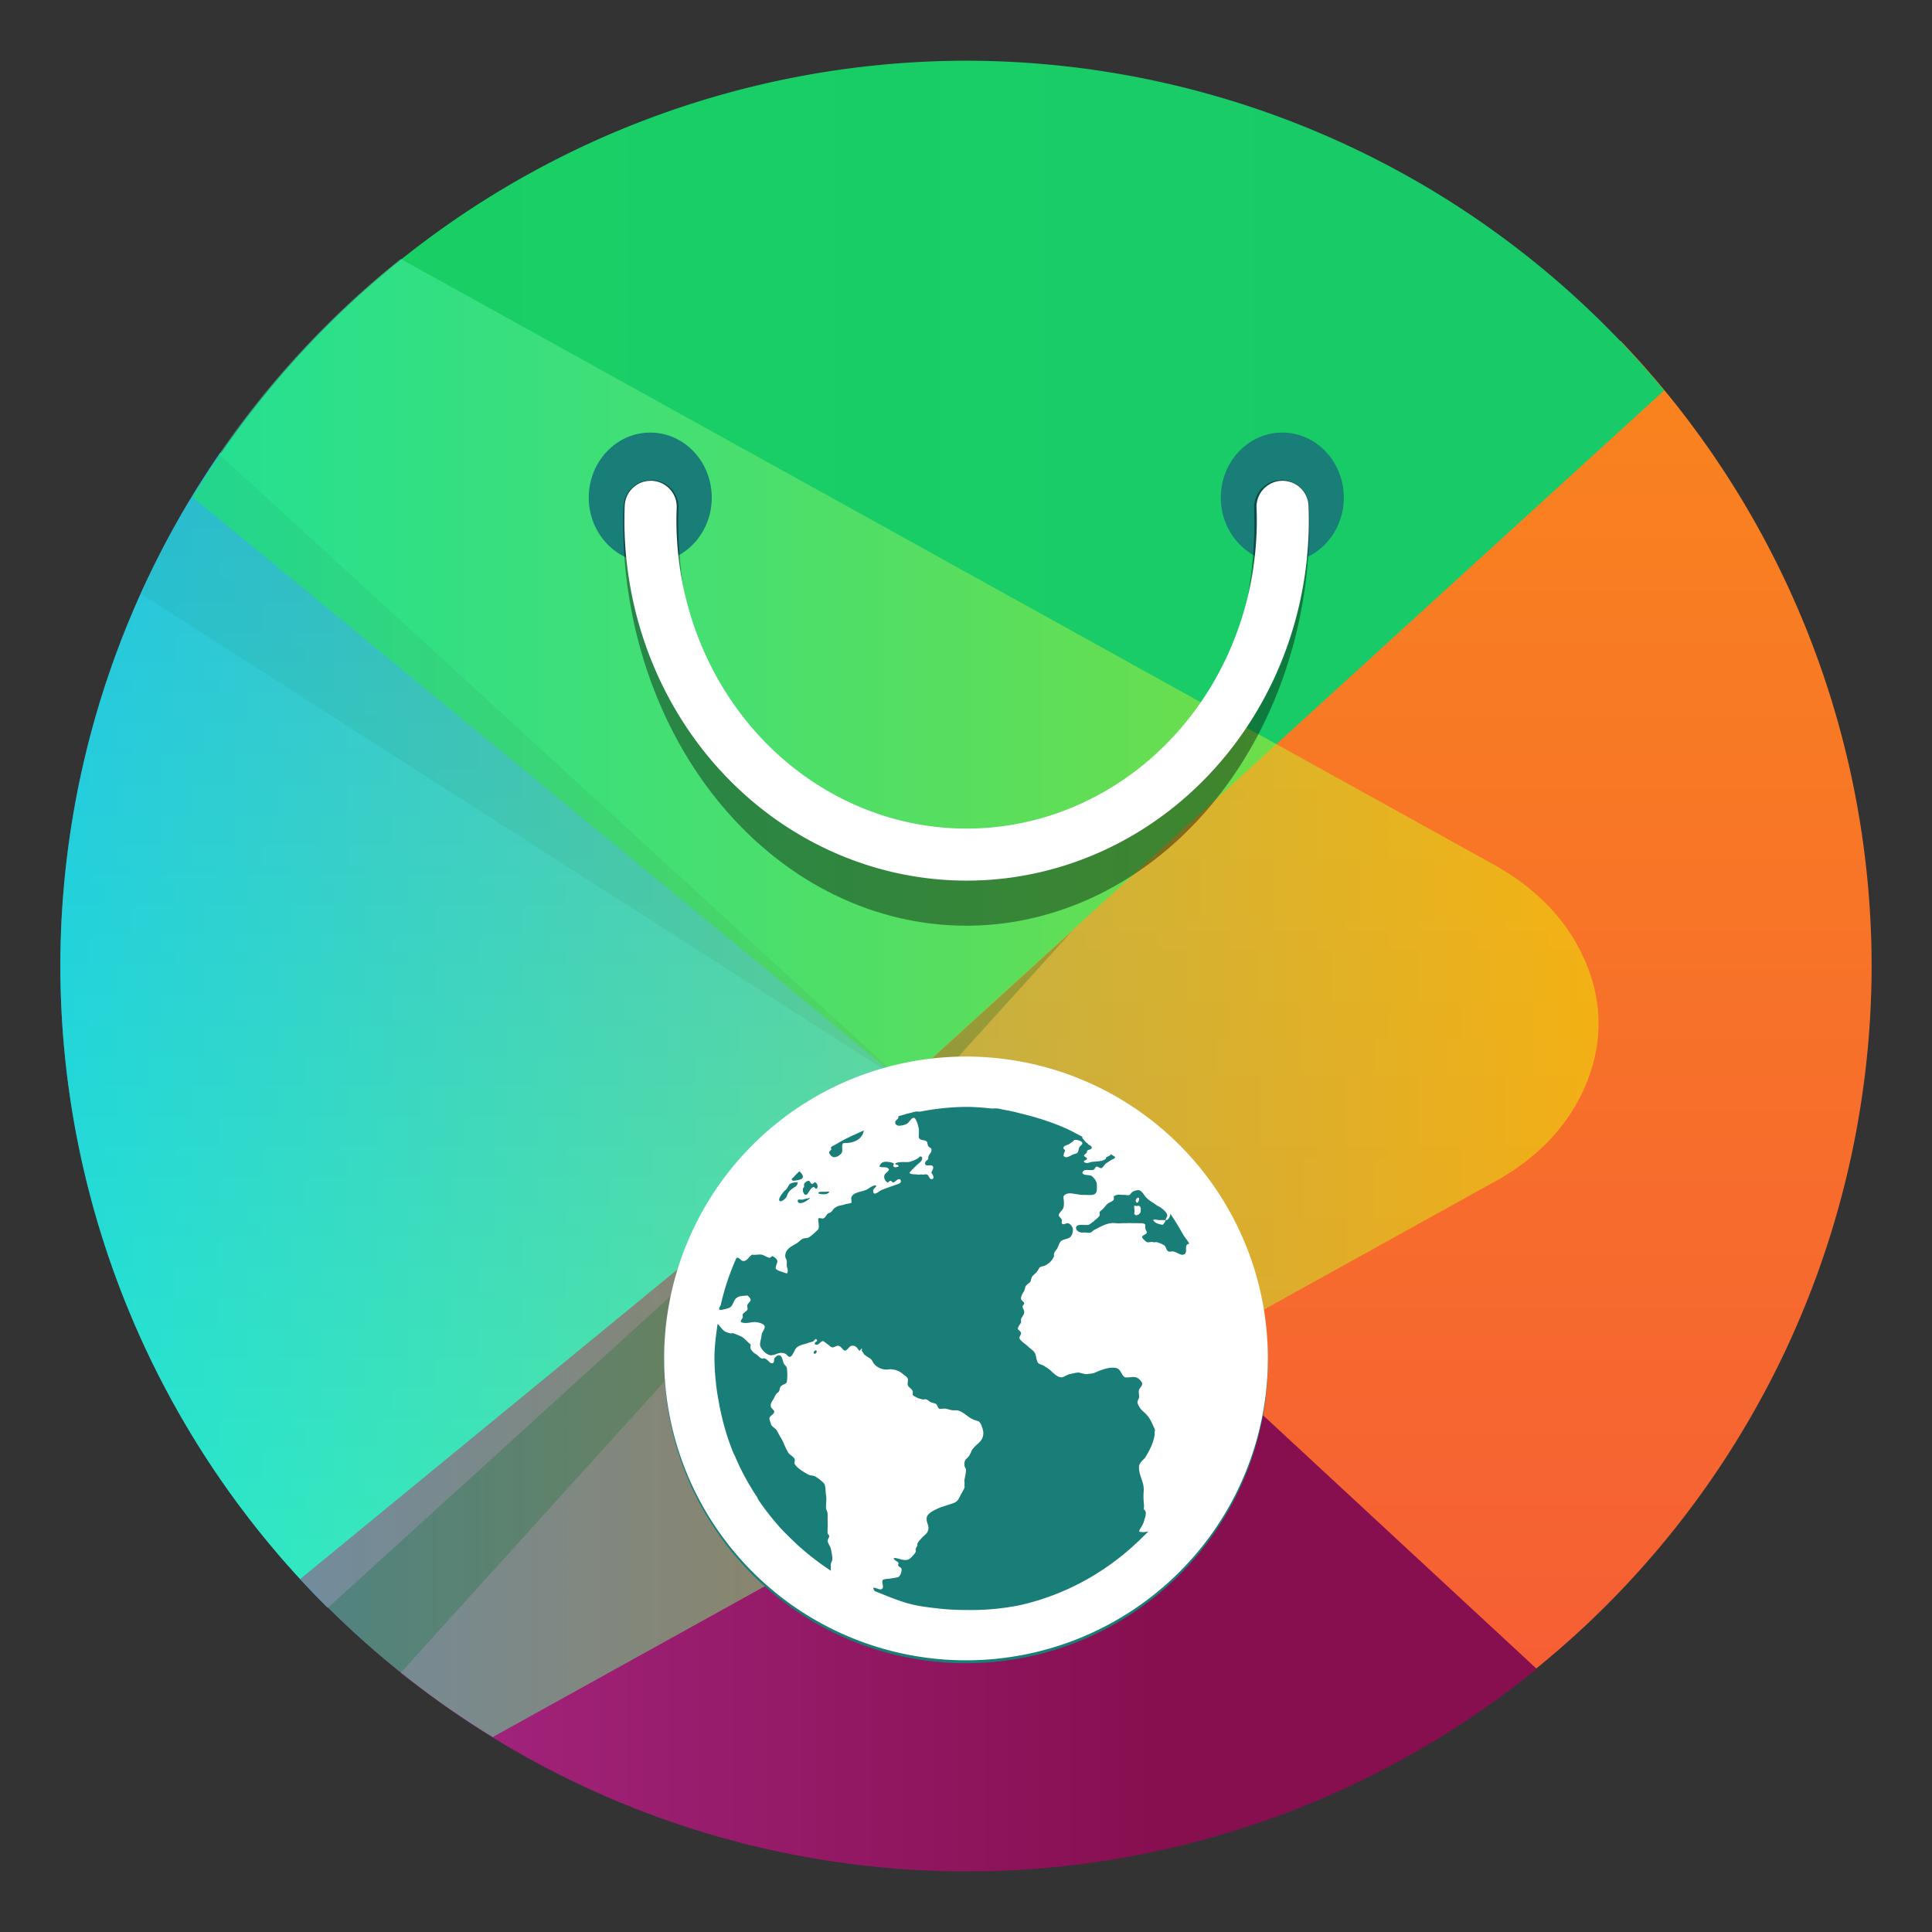 <?xml version="1.0" encoding="UTF-8" standalone="no"?>
<svg
   xmlns:dc="http://purl.org/dc/elements/1.1/"
   xmlns:cc="http://creativecommons.org/ns#"
   xmlns:rdf="http://www.w3.org/1999/02/22-rdf-syntax-ns#"
   xmlns:svg="http://www.w3.org/2000/svg"
   xmlns="http://www.w3.org/2000/svg"
   xmlns:xlink="http://www.w3.org/1999/xlink"
   xmlns:sodipodi="http://sodipodi.sourceforge.net/DTD/sodipodi-0.dtd"
   xmlns:inkscape="http://www.inkscape.org/namespaces/inkscape"
   inkscape:version="1.0.1 (3bc2e813f5, 2020-09-07)"
   sodipodi:docname="yast-sw_source.svg"
   id="svg16"
   version="1.1"
   height="64"
   width="64">
  <rect width="100%" height="100%" fill="#333333" stroke="none"/>
  <g
     id="g995">
    <path
       id="rect1149"
       style="fill:url(#linearGradient1159);fill-opacity:1;stroke-width:2;stroke-linecap:round"
       d="m 7.306,14.982 a 30,30 0 0 0 -5.307,17.027 30,30 0 0 0 8.854,21.248 l 19.111,-17.375 z" />
    <path
       d="M 53.678,11.287 29.965,35.879 49.098,56.617 A 30,30 0 0 0 62,32.01 30,30 0 0 0 53.678,11.287 Z"
       fill="url(#linearGradient1537)"
       stroke-width="4.031"
       id="path910-0"
       style="fill:url(#linearGradient1537-5)" />
    <path
       d="M 29.965,35.879 9.947,52.305 a 30,30 0 0 0 21.625,9.684 h 1.027 a 30,30 0 0 0 18.307,-6.705 L 29.965,35.879 Z"
       fill="url(#linearGradient1545)"
       stroke-width="2.66"
       id="path912-9"
       style="fill:url(#linearGradient1545-3)" />
    <path
       d="M 31.945,2.011 A 30,30 0 0 0 6.381,16.473 L 29.967,35.883 55.127,12.936 A 30,30 0 0 0 32.039,2.011 h -0.094 z"
       fill="url(#linearGradient1529)"
       stroke-width="3.656"
       id="path914"
       style="fill:url(#linearGradient1529-7)" />
    <path
       d="M 7.258,15.047 A 30,30 0 0 0 4.681,19.679 L 29.989,35.879 7.258,15.046 Z"
       image-rendering="optimizeSpeed"
       opacity="0.1"
       stroke-width="4.451"
       id="path918-3" />
    <path
       d="M 35.529,30.828 10.857,53.264 a 30,30 0 0 0 2.418,2.148 L 35.529,30.828 Z"
       opacity="0.4"
       stroke-width="4.869"
       id="path920-6" />
    <circle
       cx="-1248.694"
       cy="-1241.639"
       r="0"
       fill="#5e4aa6"
       stroke-width="1"
       id="circle861-2" />
    <circle
       cx="-149.147"
       cy="23.855"
       r="0"
       fill="#5e4aa6"
       fill-rule="evenodd"
       stroke-width="1"
       id="circle879-6" />
    <path
       id="rect1360"
       style="opacity:0.5;fill:url(#linearGradient1370);fill-opacity:1;stroke-width:2;stroke-linecap:round"
       d="M 13.273,8.578 A 30,30 0 0 0 2,32.01 30,30 0 0 0 16.322,57.543 L 49.519,39.141 c 1.459,-0.804 2.46,-1.887 3.018,-3.219 0.557,-1.345 0.557,-2.69 0,-4.021 -0.557,-1.332 -1.557,-2.413 -3,-3.23 L 13.275,8.578 Z" />
    <g
       id="g969"
       transform="matrix(0.688,0,0,0.688,9.994,4.474)">
      <ellipse
         cx="16.783"
         cy="17.456"
         rx="2.961"
         ry="3.131"
         fill="#197d78"
         stroke-width="4.734"
         style="paint-order:stroke fill markers"
         id="ellipse914" />
      <ellipse
         cx="47.215"
         cy="17.456"
         rx="2.961"
         ry="3.131"
         fill="#197d78"
         stroke-width="4.734"
         style="paint-order:stroke fill markers"
         id="ellipse916" />
      <path
         d="m 47.181,17.933 a 15.195,18.086 0 0 1 0.014,0.723 15.195,18.086 0 0 1 -15.195,18.086 15.195,18.086 0 0 1 -15.195,-18.086 15.195,18.086 0 0 1 0.014,-0.724"
         fill="none"
         opacity="0.4"
         stroke="#000000"
         stroke-dashoffset="0.421"
         stroke-linecap="round"
         stroke-width="2.652"
         id="path918" />
      <path
         d="m 47.226,17.899 a 15.225,16.102 0 0 1 0.014,0.644 15.225,16.102 0 0 1 -15.225,16.102 15.225,16.102 0 0 1 -15.225,-16.102 15.225,16.102 0 0 1 0.014,-0.645"
         fill="none"
         stroke="#ffffff"
         stroke-dashoffset="0.421"
         stroke-linecap="round"
         stroke-width="2.505"
         id="path920" />
    </g>
  </g>
  <circle
     cx="-1333.125"
     cy="-1272.69"
     r="0"
     fill="#5e4aa6"
     stroke-width="1"
     id="circle861-9" />
  <circle
     cx="-233.578"
     cy="-7.196"
     r="0"
     fill="#5e4aa6"
     fill-rule="evenodd"
     stroke-width="1"
     id="circle879-1" />
  <defs
     id="defs20">
    <linearGradient
       id="b"
       x1="-6.147"
       x2="-6.147"
       y1="-137.82"
       y2="-100.78"
       gradientTransform="matrix(0.53,0,0,0.53,11.536,352.06)"
       gradientUnits="userSpaceOnUse">
      <stop
         stop-color="#14dc78"
         offset="0"
         id="stop849" />
      <stop
         stop-color="#14a03c"
         offset="1"
         id="stop851" />
    </linearGradient>
    <linearGradient
       id="a"
       x1="-6.174"
       x2="-6.174"
       y1="-126.08"
       y2="-126.7"
       gradientTransform="matrix(0.53,0,0,0.53,11.537,352.06)"
       gradientUnits="userSpaceOnUse">
      <stop
         stop-color="#14e650"
         offset="0"
         id="stop854" />
      <stop
         stop-color="#148232"
         offset="1"
         id="stop856" />
    </linearGradient>
    <linearGradient
       id="linearGradient1485"
       x1="-112.01"
       x2="-101.23"
       y1="18.859"
       y2="18.859"
       gradientTransform="matrix(1.074,0,0,1,8.245,0)"
       gradientUnits="userSpaceOnUse">
      <stop
         stop-color="#00f0f0"
         offset="0"
         id="stop848" />
      <stop
         stop-color="#f0f000"
         offset="1"
         id="stop850" />
    </linearGradient>
    <linearGradient
       id="linearGradient1493"
       x1="-111.06"
       x2="-111.06"
       y1="15.413"
       y2="24.998"
       gradientUnits="userSpaceOnUse">
      <stop
         stop-color="#2d96f0"
         offset="0"
         id="stop853" />
      <stop
         stop-color="#28f0c8"
         offset="1"
         id="stop855" />
    </linearGradient>
    <linearGradient
       id="linearGradient1529"
       x1="-112.02"
       x2="-97.816"
       y1="16.153"
       y2="16.153"
       gradientUnits="userSpaceOnUse">
      <stop
         stop-color="#19d264"
         offset="0"
         id="stop858" />
      <stop
         stop-color="#19c869"
         offset="1"
         id="stop860" />
    </linearGradient>
    <linearGradient
       id="linearGradient1537"
       x1="-101.09"
       x2="-101.09"
       y1="24.823"
       y2="12.616"
       gradientUnits="userSpaceOnUse">
      <stop
         stop-color="#f55a37"
         offset="0"
         id="stop863" />
      <stop
         stop-color="#fa8c19"
         offset="1"
         id="stop865" />
    </linearGradient>
    <linearGradient
       id="linearGradient1545"
       x1="-111.51"
       x2="-103.44"
       y1="22.313"
       y2="22.313"
       gradientUnits="userSpaceOnUse">
      <stop
         stop-color="#b4329b"
         offset="0"
         id="stop868" />
      <stop
         stop-color="#870f50"
         offset="1"
         id="stop870" />
    </linearGradient>
    <linearGradient
       inkscape:collect="always"
       id="linearGradient1368">
      <stop
         style="stop-color:#00f0f0;stop-opacity:1"
         offset="0"
         id="stop1364" />
      <stop
         style="stop-color:#f0f000;stop-opacity:1"
         offset="1"
         id="stop1366" />
    </linearGradient>
    <linearGradient
       inkscape:collect="always"
       id="linearGradient1157">
      <stop
         style="stop-color:#2d96f0;stop-opacity:1"
         offset="0"
         id="stop1153" />
      <stop
         style="stop-color:#28f0c8;stop-opacity:1"
         offset="1"
         id="stop1155" />
    </linearGradient>
    <linearGradient
       id="linearGradient1485-3"
       x1="-112.01"
       x2="-101.23"
       y1="18.859"
       y2="18.859"
       gradientTransform="matrix(5.227,0,0,4.869,582.114,-59.702)"
       gradientUnits="userSpaceOnUse">
      <stop
         stop-color="#00f0f0"
         offset="0"
         id="stop871" />
      <stop
         stop-color="#f0f000"
         offset="1"
         id="stop873" />
    </linearGradient>
    <linearGradient
       id="linearGradient1493-6"
       x1="-111.06"
       x2="-111.06"
       y1="15.413"
       y2="24.998"
       gradientTransform="matrix(4.869,0,0,4.869,541.974,-59.702)"
       gradientUnits="userSpaceOnUse">
      <stop
         stop-color="#2d96f0"
         offset="0"
         id="stop876" />
      <stop
         stop-color="#28f0c8"
         offset="1"
         id="stop878" />
    </linearGradient>
    <linearGradient
       id="linearGradient1529-7"
       x1="-112.02"
       x2="-97.816"
       y1="16.153"
       y2="16.153"
       gradientTransform="matrix(4.869,0,0,4.869,541.974,-59.702)"
       gradientUnits="userSpaceOnUse">
      <stop
         stop-color="#19d264"
         offset="0"
         id="stop881" />
      <stop
         stop-color="#19c869"
         offset="1"
         id="stop883" />
    </linearGradient>
    <linearGradient
       id="linearGradient1537-5"
       x1="-101.09"
       x2="-101.09"
       y1="24.823"
       y2="12.616"
       gradientTransform="matrix(4.869,0,0,4.869,541.974,-59.702)"
       gradientUnits="userSpaceOnUse">
      <stop
         stop-color="#f55a37"
         offset="0"
         id="stop886" />
      <stop
         stop-color="#fa8c19"
         offset="1"
         id="stop888" />
    </linearGradient>
    <linearGradient
       id="linearGradient1545-3"
       x1="-111.51"
       x2="-103.44"
       y1="22.313"
       y2="22.313"
       gradientTransform="matrix(4.869,0,0,4.869,541.974,-59.702)"
       gradientUnits="userSpaceOnUse">
      <stop
         stop-color="#b4329b"
         offset="0"
         id="stop891" />
      <stop
         stop-color="#870f50"
         offset="1"
         id="stop893" />
    </linearGradient>
    <linearGradient
       id="linearGradient1485-36"
       x1="-112.01"
       x2="-101.23"
       y1="18.859"
       y2="18.859"
       gradientTransform="matrix(5.227,0,0,4.869,650.475,-59.702)"
       gradientUnits="userSpaceOnUse">
      <stop
         stop-color="#00f0f0"
         offset="0"
         id="stop881-7" />
      <stop
         stop-color="#f0f000"
         offset="1"
         id="stop883-5" />
    </linearGradient>
    <linearGradient
       inkscape:collect="always"
       xlink:href="#linearGradient1157"
       id="linearGradient1159"
       x1="-58.685"
       y1="15.221"
       x2="-58.685"
       y2="60.241"
       gradientUnits="userSpaceOnUse"
       gradientTransform="translate(59.433)" />
    <linearGradient
       inkscape:collect="always"
       xlink:href="#linearGradient1368"
       id="linearGradient1370"
       x1="-72.021"
       y1="33.061"
       x2="-14.613"
       y2="33.061"
       gradientUnits="userSpaceOnUse"
       gradientTransform="translate(67.568)" />
  </defs>
  <sodipodi:namedview
     inkscape:current-layer="svg16"
     inkscape:window-maximized="1"
     inkscape:window-y="36"
     inkscape:window-x="0"
     inkscape:cy="30.789243"
     inkscape:cx="3.7196861"
     inkscape:zoom="5.9609375"
     showgrid="false"
     id="namedview18"
     inkscape:window-height="968"
     inkscape:window-width="1920"
     inkscape:pageshadow="2"
     inkscape:pageopacity="0"
     guidetolerance="10"
     gridtolerance="10"
     objecttolerance="10"
     borderopacity="1"
     bordercolor="#666666"
     pagecolor="#ffffff"
     inkscape:document-rotation="0" />
  <circle
     cx="-1248.694"
     cy="-1241.639"
     r="0"
     fill="#5e4aa6"
     stroke-width="1"
     id="circle861" />
  <circle
     cx="-149.147"
     cy="23.855"
     r="0"
     fill="#5e4aa6"
     fill-rule="evenodd"
     stroke-width="1"
     id="circle879" />
  <circle
     style="fill:#197d78;fill-opacity:1;stroke-width:1.837;stroke-linecap:round"
     id="path987"
     cx="32"
     cy="45.097"
     r="10" />
  <path
     style="stroke-width:0.833"
     d="m 32,35 a 10,10 0 1 0 0,20 10,10 0 0 0 0,-20 z m 0,1.667 c 0.288,0 0.553,0.023 0.833,0.052 0.067,0.007 0.142,-0.008 0.208,0 0.088,0.012 0.173,0.038 0.26,0.053 0.24,0.037 0.445,0.098 0.678,0.155 0.427,0.107 0.85,0.248 1.25,0.417 0.218,0.093 0.415,0.202 0.625,0.313 v 0.052 C 35.902,37.73 35.928,37.82 36.01,37.865 c 0.03,0.017 0.025,0.037 0.053,0.052 0.047,0.027 0.113,0.057 0.103,0.105 -0.013,0.067 -0.11,0.052 -0.157,0.103 0.007,0.097 -0.078,0.092 -0.103,0.157 0.015,0.042 0.097,0.053 0.103,0.103 -0.008,0.053 -0.123,0.05 -0.103,0.105 0.09,0.07 0.175,0.017 0.26,0 C 36.353,38.467 36.52,38.48 36.635,38.385 36.62,38.297 36.802,38.31 36.792,38.23 36.84,38.263 36.9,38.297 36.948,38.333 36.93,38.35 36.915,38.377 36.895,38.385 c -0.033,0.017 -0.072,0.033 -0.103,0.053 L 36.635,38.542 c -0.038,0.027 -0.117,0.157 -0.155,0.157 -0.05,0 -0.122,-0.063 -0.157,-0.053 -0.05,0.017 -0.048,0.085 -0.105,0.105 -0.11,0.04 -0.327,-0.06 -0.363,0.105 0.047,0.095 0.228,0.05 0.312,0.103 a 0.517,0.517 0 0 1 0.157,0.208 0.983,0.983 0 0 1 0,0.313 c -0.052,0.133 -0.212,0.105 -0.365,0.103 h -0.105 C 35.597,39.567 35.345,39.45 35.228,39.635 c 0.008,0.142 0.033,0.242 0,0.365 -0.022,0.09 -0.16,0.183 -0.155,0.26 0,0.04 0.093,0.1 0.103,0.157 0.007,0.03 -0.013,0.075 0,0.105 0.043,0.082 0.133,-0.017 0.208,0 0.073,0.017 0.157,0.125 0.157,0.208 A 0.433,0.433 0 0 1 35.49,40.938 c -0.073,0.11 -0.208,0.095 -0.313,0.155 -0.087,0.05 -0.103,0.175 -0.155,0.262 -0.055,0.093 -0.127,0.127 -0.105,0.26 a 0.608,0.608 0 0 1 -0.313,0.312 c -0.045,0.02 -0.113,0.023 -0.155,0.053 -0.033,0.023 -0.058,0.102 -0.105,0.155 -0.058,0.067 -0.123,0.107 -0.155,0.157 C 34.163,42.33 34.16,42.395 34.135,42.448 c -0.037,0.07 -0.11,0.085 -0.155,0.155 -0.022,0.033 -0.03,0.113 -0.053,0.157 -0.053,0.097 -0.113,0.177 -0.103,0.262 0.008,0.08 0.1,0.083 0.103,0.155 0.005,0.04 -0.053,0.06 -0.052,0.105 0.002,0.063 0.047,0.105 0.052,0.155 0.012,0.123 -0.08,0.177 -0.103,0.262 -0.012,0.04 0.01,0.07 0,0.103 -0.02,0.062 -0.103,0.135 -0.105,0.208 0,0.052 0.1,0.083 0.105,0.157 0.003,0.048 -0.062,0.11 -0.053,0.157 0.018,0.09 0.192,0.19 0.262,0.26 0.095,0.095 0.218,0.16 0.26,0.26 0.035,0.085 0.04,0.25 0.105,0.313 0.047,0.047 0.147,0.053 0.208,0.103 0.057,0.045 0.093,0.055 0.155,0.105 0.102,0.08 0.255,0.272 0.417,0.26 0.085,-0.017 0.167,-0.087 0.262,-0.105 0.098,-0.017 0.212,-0.06 0.312,-0.05 0.077,0.017 0.18,0.055 0.26,0.05 0.083,-0.017 0.167,-0.01 0.262,-0.05 0.165,-0.073 0.437,-0.192 0.677,-0.158 0.183,0.027 0.183,0.232 0.312,0.313 0.147,0.017 0.248,-0.028 0.365,0 0.088,0.022 0.2,0.138 0.208,0.208 0.008,0.072 -0.095,0.163 -0.105,0.208 -0.022,0.097 0.017,0.2 0,0.26 -0.013,0.05 -0.053,0.108 -0.05,0.157 0,0.043 0.058,0.15 0.103,0.208 0.055,0.07 0.142,0.133 0.208,0.208 0.122,0.14 0.175,0.283 0.26,0.468 0.022,0.047 -0.02,0.097 0,0.157 -0.037,0.28 -0.13,0.472 -0.313,0.782 -0.085,0.1 -0.21,0.187 -0.208,0.312 -0.005,0.3 0.17,0.492 0.157,0.782 -0.03,0.39 0.03,0.417 0,0.625 0.133,0.067 0.038,0.278 0,0.417 -0.057,0.165 -0.123,0.202 -0.155,0.313 0.088,0.038 0.213,0.022 0.312,0 L 37.885,50.885 a 8.672,8.672 0 0 1 -1.25,1.042 8.233,8.233 0 0 1 -2.863,1.25 A 8.308,8.308 0 0 1 32,53.333 c -0.317,0 -0.63,-0.017 -0.938,-0.052 -0.243,-0.028 -0.49,-0.057 -0.728,-0.105 -0.472,-0.097 -0.915,-0.295 -1.355,-0.468 -0.015,-0.028 -0.055,-0.07 -0.05,-0.105 0.085,-0.037 0.248,0.123 0.312,0 0.032,-0.058 -0.042,-0.2 0,-0.26 0.03,-0.04 0.198,-0.04 0.26,-0.052 0.088,-0.017 0.21,-0.028 0.26,-0.052 0.055,-0.035 0.115,-0.158 0.105,-0.262 -0.005,-0.048 -0.067,-0.06 -0.105,-0.103 -0.032,-0.037 0.022,-0.07 0,-0.105 -0.04,-0.058 -0.138,-0.07 -0.155,-0.155 0.12,-0.023 0.295,0.1 0.467,0.052 0.083,-0.023 0.223,-0.183 0.262,-0.26 0.012,-0.023 -0.013,-0.075 0,-0.105 0.015,-0.03 0.047,-0.087 0.052,-0.103 0.012,-0.045 -0.01,-0.023 0,-0.053 0.03,-0.083 0.107,-0.147 0.157,-0.208 0.038,-0.047 0.122,-0.107 0.157,-0.155 0.04,-0.052 0.025,-0.058 0.052,-0.105 0.025,-0.15 -0.088,-0.283 -0.052,-0.417 0.04,-0.15 0.272,-0.243 0.417,-0.312 0.05,-0.023 0.113,-0.038 0.155,-0.053 0.1,-0.033 0.22,-0.07 0.313,-0.103 0.157,-0.057 0.183,-0.17 0.26,-0.313 0.037,-0.067 0.098,-0.158 0.105,-0.208 0.007,-0.043 -0.008,-0.052 0,-0.103 0.008,-0.048 -0.013,-0.1 0,-0.157 C 31.965,48.938 32,48.777 32,48.698 c 0,-0.067 -0.05,-0.097 -0.052,-0.157 -0.012,-0.217 0.077,-0.195 0.155,-0.313 0.04,-0.058 0.077,-0.167 0.105,-0.208 0.135,-0.2 0.382,-0.268 0.365,-0.572 -0.007,-0.1 -0.083,-0.333 -0.157,-0.365 -0.042,-0.018 -0.095,-0.03 -0.157,-0.052 -0.197,-0.073 -0.367,-0.297 -0.572,-0.313 h -0.105 c -0.08,0 -0.17,-0.04 -0.26,-0.052 -0.057,-0.017 -0.175,0.017 -0.208,0 -0.052,-0.025 -0.063,-0.128 -0.105,-0.157 -0.033,-0.023 -0.105,-0.033 -0.155,-0.052 -0.083,-0.03 -0.113,-0.098 -0.208,-0.105 -0.03,0 -0.072,0.017 -0.105,0 -0.052,-0.017 -0.108,-0.022 -0.157,-0.05 -0.06,-0.038 -0.13,-0.053 -0.155,-0.105 0.055,-0.18 -0.12,-0.208 -0.157,-0.313 -0.017,-0.048 0.017,-0.165 0,-0.208 -0.022,-0.062 -0.088,-0.103 -0.157,-0.155 a 0.623,0.623 0 0 0 -0.365,-0.157 c -0.077,-0.017 -0.168,0.017 -0.26,0 A 0.593,0.593 0 0 1 28.978,45.208 c -0.07,-0.082 -0.093,-0.17 -0.155,-0.208 -0.058,-0.037 -0.117,-0.067 -0.157,-0.105 -0.018,-0.017 -0.035,-0.013 -0.052,-0.05 -0.03,-0.063 -0.09,-0.083 -0.053,-0.158 -0.067,-0.033 -0.032,0.065 -0.103,0.053 -0.065,-0.092 -0.113,-0.183 -0.26,-0.157 -0.067,0.017 -0.13,0.155 -0.208,0.157 -0.067,0 -0.123,-0.143 -0.208,-0.157 -0.067,-0.017 -0.163,0.06 -0.208,0.052 -0.072,-0.017 -0.092,-0.06 -0.157,-0.103 -0.048,-0.033 -0.13,-0.107 -0.157,-0.105 -0.083,0 -0.145,0.167 -0.26,0.105 -0.057,-0.072 0.118,-0.09 0.052,-0.157 -0.05,-0.048 -0.063,0.028 -0.103,0.052 -0.047,0.03 -0.105,0.033 -0.157,0.053 -0.115,0.043 -0.223,0.055 -0.313,0.103 a 0.308,0.308 0 0 0 -0.155,0.157 c -0.038,0.07 -0.098,0.205 -0.157,0.208 -0.07,0 -0.093,-0.077 -0.157,-0.105 -0.192,-0.083 -0.31,0.05 -0.468,0.053 -0.147,0 -0.372,-0.227 -0.365,-0.367 0.005,-0.083 0.043,-0.207 0.053,-0.312 0.008,-0.083 0.102,-0.183 0.103,-0.26 0.002,-0.103 -0.193,-0.145 -0.26,-0.157 -0.157,-0.028 -0.343,0.07 -0.522,0 -0.033,-0.057 0.033,-0.1 0.053,-0.155 0.012,-0.03 -0.012,-0.07 0,-0.105 0.018,-0.053 0.13,-0.1 0.155,-0.157 0.018,-0.043 -0.017,-0.1 0,-0.155 0.022,-0.06 0.1,-0.113 0.105,-0.157 0.007,-0.057 -0.06,-0.12 -0.105,-0.157 -0.138,0.017 -0.233,0.012 -0.312,0.052 -0.18,0.083 -0.132,0.308 -0.313,0.365 A 1.523,1.523 0 0 1 23.927,43.385 c -0.03,0.017 -0.07,-0.003 -0.103,0 0.003,-0.017 -0.003,-0.033 0,-0.052 0.007,-0.038 0.043,-0.067 0.052,-0.105 a 8.183,8.183 0 0 1 0.522,-1.562 h 0.05 c 0.065,0.017 0.103,0.1 0.158,0.105 0.152,0.017 0.185,-0.142 0.312,-0.208 0.13,0.017 0.195,-0.017 0.313,0 0.08,0.017 0.197,0.097 0.26,0.103 0.053,0 0.053,-0.058 0.103,-0.052 0.05,0.017 0.148,0.095 0.157,0.155 0.008,0.075 -0.073,0.178 -0.052,0.262 0.078,0.08 0.253,0.108 0.363,0.155 0.073,-0.062 0.012,-0.173 0,-0.26 0,-0.038 0.005,-0.12 0,-0.155 -0.007,-0.06 -0.05,-0.105 -0.05,-0.157 0,-0.238 0.203,-0.323 0.363,-0.417 0.068,-0.04 0.148,-0.127 0.208,-0.157 C 26.668,41 26.722,41.03 26.792,40.99 26.918,40.918 27.007,40.81 27.105,40.728 27.15,40.62 27.1,40.472 27.105,40.365 c 0.045,-0.028 0.107,0 0.155,0 0.077,-0.017 0.113,-0.113 0.157,-0.157 0.025,-0.025 0.073,-0.027 0.105,-0.052 0.075,-0.06 0.088,-0.13 0.155,-0.157 a 0.433,0.433 0 0 1 0.105,-0.052 C 27.832,39.932 27.91,39.925 27.99,39.895 c 0.05,-0.017 0.188,-0.03 0.208,-0.05 0.025,-0.027 -0.007,-0.12 0,-0.158 0.04,-0.187 0.3,-0.197 0.468,-0.26 0.117,-0.043 0.233,-0.178 0.365,-0.155 -0.025,0.09 -0.127,0.1 -0.105,0.208 0.028,0.15 0.208,-0.032 0.262,-0.053 0.1,-0.043 0.283,-0.105 0.417,-0.155 0.117,-0.042 0.317,-0.075 0.208,-0.208 -0.092,-0.017 -0.13,0.07 -0.208,0.103 C 29.55,39.183 29.547,39.12 29.5,39.115 c -0.045,0 -0.058,0.06 -0.105,0.052 -0.045,-0.017 -0.097,-0.1 -0.103,-0.157 -0.018,-0.14 0.1,-0.157 0.157,-0.26 C 29.41,38.623 29.242,38.695 29.135,38.645 a 0.188,0.188 0 0 1 0.157,-0.155 c 0.072,-0.017 0.27,0.013 0.313,0.052 0.025,0.022 -0.038,0.07 0,0.105 0.043,0.038 0.1,0.017 0.155,0 0.02,-0.095 -0.12,-0.043 -0.103,-0.105 C 29.77,38.468 29.987,38.508 30.125,38.49 a 1.133,1.133 0 0 0 0.26,-0.105 c 0.067,-0.038 0.087,-0.115 0.157,-0.052 0.02,0.068 -0.013,0.12 -0.052,0.157 -0.128,0.113 -0.265,0.233 -0.365,0.363 0.062,0.06 0.157,0.042 0.26,0.053 0.04,0.017 0.115,-0.008 0.157,0 0.05,0.017 0.117,-0.017 0.157,0 0.07,0.017 0.087,0.155 0.155,0.155 0.113,0 0.067,-0.133 0,-0.208 0.02,-0.078 0.082,-0.152 0.053,-0.208 -0.052,-0.103 -0.25,0.032 -0.262,-0.103 -0.005,-0.083 0.075,-0.093 0.105,-0.157 -0.013,-0.16 0.12,-0.167 0.105,-0.312 -0.008,-0.06 -0.063,-0.048 -0.105,-0.105 -0.022,-0.03 -0.027,-0.133 -0.052,-0.155 -0.087,-0.073 -0.25,-0.017 -0.262,-0.157 -0.003,-0.083 0.012,-0.172 0,-0.262 -0.012,-0.083 -0.083,-0.347 -0.155,-0.363 -0.093,-0.02 -0.15,0.155 -0.262,0.208 a 0.627,0.627 0 0 1 -0.26,0.052 c -0.04,-0.017 -0.1,-0.025 -0.103,-0.105 -0.007,-0.07 0.078,-0.1 0.103,-0.155 0.007,-0.013 -0.003,-0.033 0,-0.053 0.122,-0.033 0.242,-0.075 0.365,-0.103 0.07,-0.017 0.138,-0.038 0.208,-0.052 0.05,-0.01 0.107,0.008 0.157,0 A 8.35,8.35 0 0 1 32,36.667 Z m -3.385,0.782 c -0.053,0.303 -0.338,0.425 -0.678,0.417 -0.075,0.073 -0.01,0.21 -0.05,0.312 C 27.85,38.262 27.71,38.34 27.625,38.333 c -0.062,0 -0.157,-0.098 -0.157,-0.157 0,-0.072 0.115,-0.073 0.053,-0.155 0.002,-0.017 0.033,-0.037 0.05,-0.053 0.035,-0.02 0.072,-0.032 0.105,-0.052 C 27.978,37.73 28.288,37.595 28.615,37.448 Z M 35.593,37.76 c -0.03,0.017 -0.025,0.037 -0.052,0.053 -0.063,0.038 -0.108,0.085 -0.157,0.103 -0.067,0.025 -0.145,0.042 -0.155,0.105 -0.008,0.05 0.053,0.055 0.05,0.103 -0.023,0.062 -0.037,0.082 -0.05,0.157 0.083,0.138 0.258,-0.032 0.363,-0.053 0.047,-0.017 0.08,-0.012 0.105,-0.05 0.028,-0.047 0.03,-0.093 0.052,-0.158 0.023,-0.07 0.113,-0.093 0.105,-0.155 -0.007,-0.062 -0.158,-0.113 -0.262,-0.105 z M 26.48,38.802 c 0.078,0.063 0.19,0.2 0.05,0.262 a 0.86,0.86 0 0 1 -0.258,0.05 c -0.017,0 -0.038,-0.038 -0.053,-0.05 C 26.305,38.98 26.39,38.882 26.48,38.802 Z M 26.792,39.115 c 0.04,0 0.057,0.1 0.105,0.103 0.045,0 0.077,-0.058 0.103,-0.052 0.07,0.018 0.118,0.157 0.052,0.208 -0.055,0.017 -0.063,-0.058 -0.103,-0.052 -0.113,0.02 -0.177,0.267 -0.262,0.26 -0.08,-0.017 -0.133,-0.202 -0.05,-0.26 0,-0.05 -0.005,-0.053 0,-0.105 C 26.66,39.188 26.725,39.11 26.792,39.115 Z M 26.375,39.167 c 0.023,0 0.043,-0.017 0.052,0 -0.012,0.088 -0.035,0.115 -0.103,0.157 -0.118,0.072 -0.222,0.16 -0.262,0.312 -0.012,0.045 -0.15,0.167 -0.208,0.157 -0.132,-0.028 0.075,-0.275 0.105,-0.313 0.033,-0.042 0.067,-0.055 0.105,-0.103 C 26.1,39.328 26.13,39.245 26.167,39.218 A 0.41,0.41 0 0 1 26.375,39.167 Z m 11.302,0.26 c 0.133,-0.017 0.2,0.13 0.262,0.208 0.05,0.067 0.178,0.163 0.26,0.208 0.047,0.025 0.103,0.082 0.155,0.105 0.108,0.048 0.308,0.205 0.313,0.312 0.002,0.053 -0.06,0.107 -0.052,0.157 0.082,0.017 0.153,-0.127 0.155,-0.208 0.153,0.217 0.285,0.447 0.417,0.677 0.063,0.11 0.15,0.2 0.208,0.313 -0.073,0.022 -0.092,0.033 -0.103,0.103 -0.017,0.093 0.035,0.245 -0.105,0.262 -0.087,0.017 -0.19,-0.077 -0.312,-0.105 -0.05,-0.017 -0.117,0.017 -0.157,0 -0.092,-0.03 -0.077,-0.153 -0.155,-0.208 a 0.835,0.835 0 0 0 -0.262,-0.105 c -0.045,0 -0.057,0.017 -0.103,0 -0.057,-0.017 -0.162,0.023 -0.208,0 A 0.535,0.535 0 0 1 37.833,40.99 C 37.815,40.928 37.987,40.885 37.99,40.833 c 0.003,-0.04 -0.045,-0.095 -0.053,-0.157 -0.005,-0.037 0.008,-0.078 0,-0.103 C 37.925,40.53 37.85,40.523 37.782,40.52 H 37.625 c -0.073,0 -0.222,-0.007 -0.313,0 -0.055,0 -0.103,-0.005 -0.155,0 -0.145,0.017 -0.252,-0.017 -0.365,0 a 1.047,1.047 0 0 0 -0.313,0.105 L 36.375,40.677 A 0.685,0.685 0 0 1 36.27,40.73 c -0.045,0.022 -0.11,0.09 -0.155,0.103 -0.067,0.017 -0.143,-0.017 -0.262,0 -0.083,0 -0.205,-0.055 -0.208,-0.157 0,-0.155 0.272,-0.075 0.417,-0.103 0.055,-0.017 0.09,-0.065 0.157,-0.105 0.033,-0.017 0.023,-0.032 0.053,-0.052 0.05,-0.035 0.147,-0.117 0.155,-0.157 0.007,-0.037 -0.005,-0.075 0,-0.103 0.007,-0.035 0.06,-0.058 0.105,-0.105 0.07,-0.07 0.122,-0.163 0.208,-0.208 0.058,-0.03 0.128,-0.055 0.155,-0.103 0.007,-0.053 0,-0.055 0,-0.105 A 0.217,0.217 0 0 1 37,39.583 c 0.09,-0.02 0.155,0.005 0.26,0 0.045,0 0.108,0.022 0.157,0 0.04,-0.027 0.063,-0.083 0.105,-0.105 a 0.412,0.412 0 0 1 0.155,-0.05 z m 0.938,0.99 h -0.208 c -0.073,0 -0.167,-0.038 -0.208,0 0.062,0.1 0.173,0.132 0.312,0.157 a 0.322,0.322 0 0 0 0.105,-0.157 z M 27.208,39.478 H 27.365 c 0.042,0 0.087,-0.017 0.103,0 -0.027,0.11 -0.278,0.093 -0.363,0.053 0.003,-0.042 0.05,-0.047 0.103,-0.053 z m -0.365,0.208 c -0.072,0.053 -0.145,0.122 -0.26,0.157 -0.063,0.02 -0.145,0.018 -0.157,-0.052 -0.013,-0.087 0.1,-0.043 0.157,-0.052 0.073,-0.017 0.175,-0.05 0.26,-0.053 z m 10.833,0 c -0.055,0.018 -0.082,0.14 0,0.157 C 37.715,39.82 37.74,39.76 37.73,39.688 c -0.022,-0.023 -0.037,-0.017 -0.053,0 z m -0.103,0.262 c 0,0.093 0.017,0.178 0,0.26 0.053,0.103 0.182,0.017 0.208,-0.052 0.032,-0.173 -0.025,-0.23 -0.105,-0.208 -0.027,0.017 -0.075,-0.022 -0.103,0 z M 23.77,43.853 c 0.095,0.085 0.15,0.205 0.262,0.262 a 0.782,0.782 0 0 0 0.155,0.052 c 0.045,0.017 0.063,-0.013 0.105,0 0.088,0.03 0.19,0.072 0.26,0.105 0.107,0.047 0.222,0.207 0.313,0.26 0.005,0.053 -0.017,0.117 0,0.155 0.043,0.058 0.085,0.117 0.155,0.157 0.085,0.047 0.13,0.12 0.208,0.157 0.028,0.017 0.062,-0.017 0.105,0 0.11,0.033 0.167,0.183 0.26,0.157 C 25.655,45.138 25.637,45.06 25.647,45 c 0.042,-0.045 0.09,-0.105 0.155,-0.105 0.103,0 0.118,0.16 0.157,0.262 0.022,0.057 0.09,0.095 0.105,0.155 a 1.572,1.572 0 0 1 0,0.47 c -0.027,0.077 -0.145,0.072 -0.208,0.155 -0.03,0.04 -0.03,0.128 -0.053,0.157 -0.04,0.05 -0.073,0.058 -0.103,0.105 A 0.748,0.748 0 0 0 25.645,46.302 C 25.595,46.408 25.5,46.485 25.542,46.615 c 0.017,0.05 0.105,0.093 0.105,0.155 0,0.073 -0.145,0.128 -0.157,0.208 -0.008,0.058 0.033,0.132 0.052,0.208 0.013,0.058 0.122,0.118 0.157,0.157 0.058,0.067 0.102,0.178 0.155,0.262 0.105,0.162 0.158,0.362 0.262,0.52 0.055,0.082 0.172,0.122 0.208,0.208 0.017,0.043 -0.017,0.117 0,0.157 0.06,0.133 0.333,0.298 0.468,0.363 0.063,0.033 0.15,0.02 0.208,0.053 0.088,0.05 0.267,0.183 0.313,0.26 0.038,0.07 0.032,0.253 0.05,0.365 0.027,0.147 -0.005,0.258 0,0.417 0.007,0.087 0.053,0.122 0.053,0.208 v 0.155 c -0.002,0.103 0.008,0.208 0,0.313 a 0.997,0.997 0 0 0 0,0.157 c 0.005,0.05 0.05,0.057 0.052,0.103 0.003,0.05 -0.057,0.118 -0.052,0.157 0.012,0.105 0.083,0.163 0.105,0.26 0.017,0.077 0.062,0.273 0.05,0.365 -0.005,0.048 -0.043,0.1 -0.05,0.157 -0.005,0.043 0.005,0.063 0,0.103 -0.005,0.038 0.008,0.073 0,0.105 -0.053,-0.033 -0.105,-0.07 -0.157,-0.105 A 8.672,8.672 0 0 1 26.115,50.885 L 25.958,50.73 A 8.667,8.667 0 0 1 25.125,49.688 c -0.023,-0.033 -0.03,-0.072 -0.052,-0.105 a 8.04,8.04 0 0 1 -0.73,-1.355 c -0.015,-0.033 -0.037,-0.067 -0.052,-0.103 A 8.365,8.365 0 0 1 23.823,46.51 8.35,8.35 0 0 1 23.667,45 c 0,-0.397 0.05,-0.765 0.105,-1.147 z M 27,44.74 c 0.08,-0.037 0.065,0.092 0,0.103 C 26.938,44.86 26.94,44.77 27,44.74 Z"
     fill="#ffffff"
     id="path904" />
</svg>
